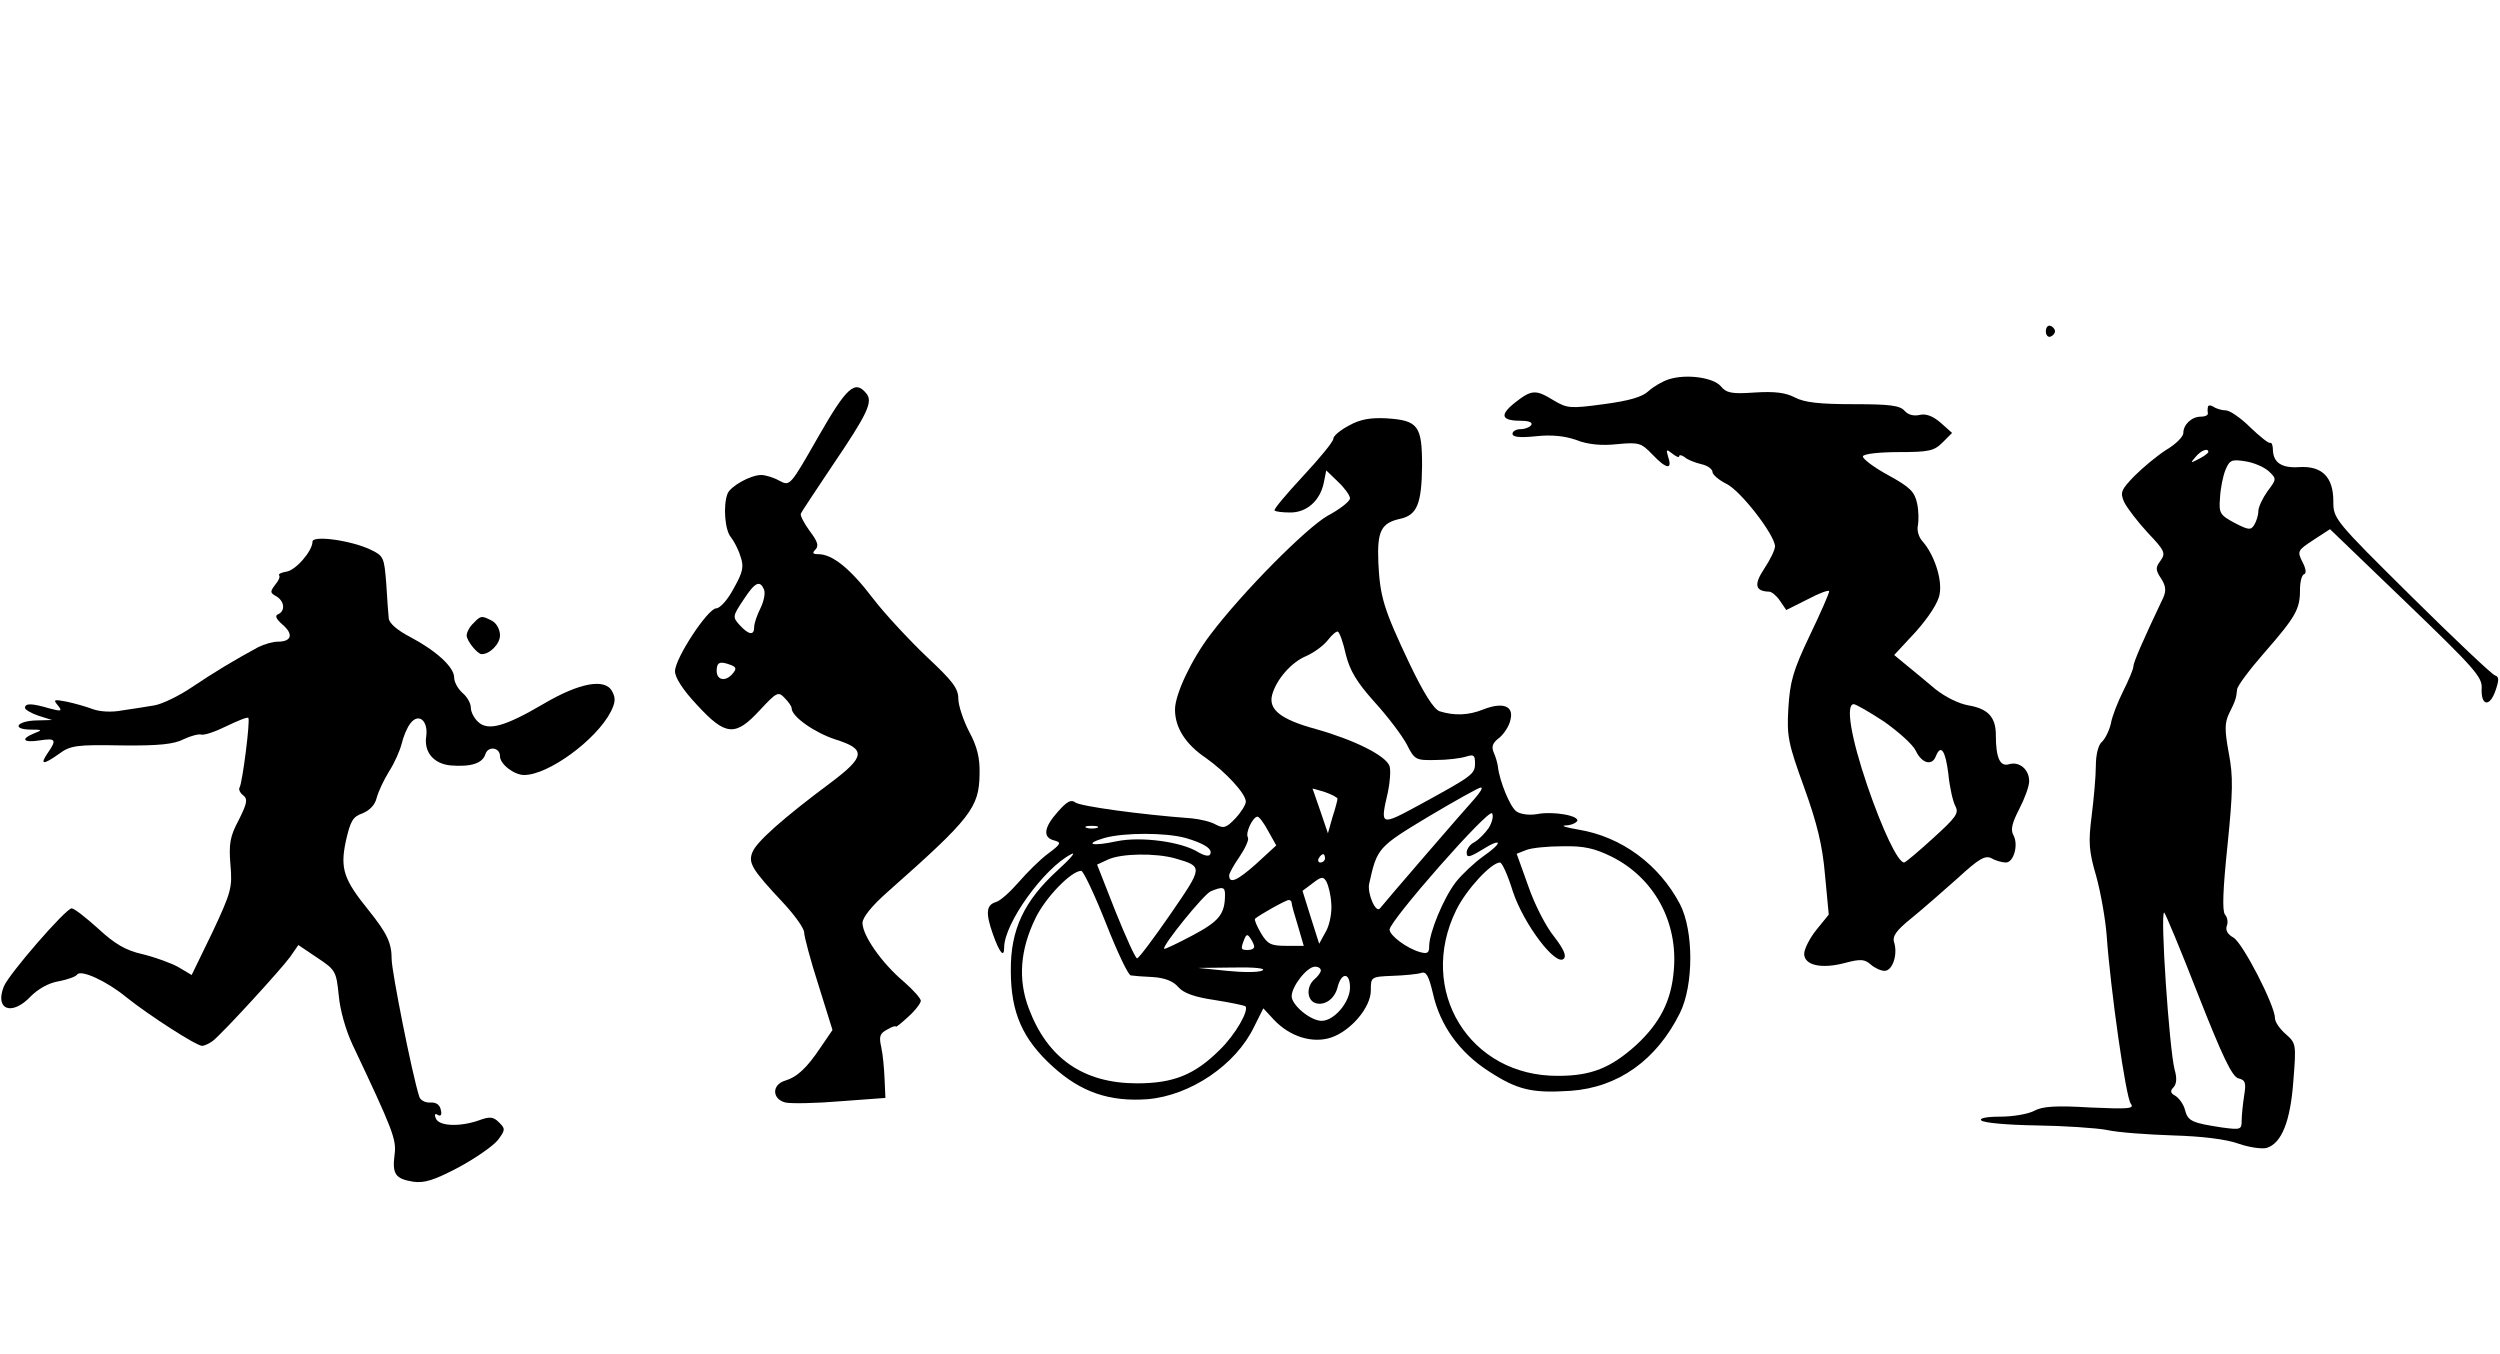 <?xml version="1.0" standalone="no"?>
<!DOCTYPE svg PUBLIC "-//W3C//DTD SVG 20010904//EN"
 "http://www.w3.org/TR/2001/REC-SVG-20010904/DTD/svg10.dtd">
<svg version="1.0" xmlns="http://www.w3.org/2000/svg"
 width="600pt" height="325pt" viewBox="0 0 600 325"
 preserveAspectRatio="xMidYMid meet">

<g transform="translate(0,325) scale(0.1,-0.1)"
fill="#000000" stroke="none">
<path d="M4910 2455 c0 -9 5 -15 11 -13 6 2 11 8 11 13 0 5 -5 11 -11 13 -6 2
-11 -4 -11 -13z"/>
<path d="M4006 2340 c-16 -5 -38 -18 -50 -29 -15 -14 -47 -23 -107 -31 -81
-11 -88 -10 -120 9 -44 27 -53 26 -94 -6 -37 -30 -32 -43 18 -43 16 0 26 -4
22 -10 -3 -5 -15 -10 -26 -10 -10 0 -19 -5 -19 -11 0 -8 17 -10 56 -6 37 4 69
1 97 -9 28 -11 61 -14 98 -10 52 5 58 3 84 -24 34 -36 49 -38 39 -8 -6 20 -5
21 10 9 9 -7 16 -10 16 -6 0 4 6 3 13 -2 6 -6 24 -13 40 -17 15 -3 27 -12 27
-19 0 -6 15 -19 33 -28 34 -16 116 -122 117 -150 0 -9 -12 -33 -26 -54 -25
-38 -22 -54 12 -55 6 0 18 -10 26 -22 l15 -22 52 26 c28 15 51 23 51 19 0 -5
-21 -53 -47 -107 -40 -84 -47 -110 -51 -174 -4 -68 0 -85 38 -190 31 -86 44
-139 50 -210 l9 -95 -30 -37 c-16 -20 -29 -46 -29 -57 0 -28 42 -37 98 -22 38
10 47 9 62 -4 9 -8 24 -15 33 -15 19 0 32 39 23 68 -5 15 5 29 41 58 26 21 76
65 111 96 52 48 67 56 82 48 10 -6 26 -10 34 -10 19 0 31 43 18 66 -7 13 -3
29 14 62 13 25 24 55 24 67 0 29 -24 48 -48 41 -22 -7 -32 15 -32 70 0 43 -19
63 -65 71 -24 4 -56 20 -80 39 -22 19 -53 44 -70 58 l-29 24 52 56 c31 35 54
70 57 90 7 35 -13 96 -42 128 -8 9 -13 26 -10 37 2 11 2 35 -2 53 -6 28 -17
39 -70 68 -35 19 -62 40 -60 45 2 6 41 10 86 10 73 0 85 3 105 23 l23 23 -28
25 c-19 16 -35 22 -51 18 -14 -3 -27 1 -35 10 -11 13 -36 16 -123 16 -81 0
-117 4 -140 16 -23 12 -49 15 -97 12 -55 -4 -68 -1 -81 15 -18 21 -82 30 -124
17z m516 -822 c34 -24 69 -55 76 -70 14 -30 39 -37 48 -13 12 30 23 14 30 -42
3 -32 11 -67 17 -78 9 -17 1 -27 -54 -77 -35 -32 -66 -58 -69 -58 -15 0 -52
78 -89 186 -39 115 -52 194 -32 194 5 0 38 -19 73 -42z"/>
<path d="M1964 2202 c-68 -119 -68 -119 -93 -106 -14 8 -34 14 -44 14 -26 0
-74 -27 -81 -45 -11 -29 -6 -88 8 -104 7 -9 18 -29 23 -46 9 -25 6 -38 -16
-77 -14 -27 -33 -48 -42 -48 -20 0 -99 -120 -99 -151 0 -15 19 -45 53 -81 69
-75 92 -76 151 -12 40 43 44 45 59 29 9 -9 17 -20 17 -25 0 -20 56 -59 106
-75 73 -23 71 -41 -13 -104 -113 -84 -178 -142 -187 -166 -11 -26 -1 -42 73
-121 28 -30 51 -62 51 -72 0 -9 15 -66 34 -125 l34 -109 -28 -41 c-34 -51 -57
-72 -87 -81 -31 -10 -30 -44 2 -52 13 -3 73 -2 132 3 l108 8 -2 45 c-1 25 -4
59 -8 77 -6 26 -3 33 14 42 12 7 21 10 21 7 0 -2 14 9 30 24 17 15 30 33 30
38 0 6 -19 27 -42 47 -52 44 -98 110 -98 140 0 13 22 41 62 76 199 176 218
201 219 282 1 38 -6 66 -25 101 -14 27 -26 63 -26 79 0 25 -14 43 -75 100 -41
39 -100 102 -130 141 -54 71 -97 106 -131 106 -14 0 -15 3 -7 11 9 9 5 20 -14
45 -13 18 -23 37 -21 41 1 4 36 56 76 116 84 124 98 153 81 173 -27 33 -47 15
-115 -104z m-130 -368 c3 -8 -1 -28 -9 -44 -8 -16 -15 -36 -15 -45 0 -21 -13
-19 -35 5 -17 19 -17 21 9 60 28 43 40 49 50 24z m-80 -180 c13 -5 14 -9 5
-20 -17 -21 -39 -17 -39 6 0 21 8 24 34 14z"/>
<path d="M5299 2273 c-1 -4 -1 -11 0 -15 0 -5 -7 -8 -17 -8 -22 0 -42 -19 -42
-39 0 -9 -18 -27 -40 -40 -22 -14 -56 -42 -77 -63 -33 -34 -35 -40 -25 -63 7
-14 32 -47 57 -74 41 -43 43 -49 30 -67 -12 -16 -12 -22 2 -43 11 -17 12 -29
5 -45 -49 -103 -72 -156 -72 -166 0 -6 -11 -32 -24 -58 -13 -26 -27 -61 -30
-79 -4 -17 -14 -37 -22 -44 -8 -7 -14 -30 -14 -58 0 -25 -5 -79 -10 -119 -8
-63 -7 -84 11 -145 11 -40 22 -103 25 -142 9 -128 46 -390 58 -404 9 -12 -5
-13 -97 -9 -82 5 -115 3 -135 -8 -15 -8 -52 -14 -82 -14 -34 0 -50 -4 -45 -9
6 -6 65 -11 132 -12 67 -1 143 -6 170 -11 26 -6 98 -11 158 -13 69 -2 128 -9
158 -20 26 -9 56 -13 67 -10 36 11 57 64 64 160 7 88 7 91 -18 113 -14 12 -26
29 -26 38 0 31 -78 182 -100 194 -13 7 -19 17 -16 27 4 9 2 21 -4 28 -7 9 -5
60 6 166 13 129 14 165 3 222 -10 55 -10 72 1 95 15 30 17 36 19 57 0 8 30 48
65 88 76 87 86 105 86 151 0 19 4 36 10 38 6 2 4 14 -4 29 -13 26 -12 28 26
53 l40 26 183 -176 c163 -157 183 -179 181 -206 -2 -42 19 -46 33 -6 9 26 9
34 -1 37 -7 2 -97 87 -200 189 -186 184 -188 187 -188 229 0 58 -27 85 -81 82
-42 -3 -63 10 -64 41 0 11 -3 19 -7 17 -4 -1 -25 16 -47 37 -22 22 -48 40 -58
41 -10 0 -24 4 -31 9 -6 4 -13 4 -13 -1z m1 -108 c0 -2 -10 -10 -22 -16 -21
-11 -22 -11 -9 4 13 16 31 23 31 12z m145 -46 c19 -18 19 -19 -3 -48 -12 -17
-22 -38 -22 -48 0 -10 -5 -25 -10 -33 -8 -13 -14 -12 -47 5 -35 19 -38 23 -35
60 1 22 7 52 13 67 10 24 15 26 47 21 21 -3 46 -14 57 -24z m-170 -1255 c59
-150 82 -198 97 -202 17 -4 19 -11 14 -41 -3 -20 -6 -47 -6 -60 0 -22 -2 -23
-47 -17 -72 11 -82 15 -89 42 -3 13 -14 28 -23 34 -12 6 -13 12 -5 20 8 8 9
23 3 43 -13 52 -35 377 -25 377 2 0 39 -88 81 -196z"/>
<path d="M3238 2229 c-21 -11 -38 -25 -38 -32 0 -7 -33 -47 -73 -90 -40 -43
-71 -80 -68 -82 2 -3 19 -5 38 -5 39 0 71 28 80 71 l6 30 28 -27 c16 -15 29
-33 29 -40 0 -7 -24 -26 -54 -42 -52 -30 -204 -183 -281 -285 -45 -59 -85
-143 -85 -180 0 -43 25 -83 74 -116 48 -34 96 -86 96 -105 0 -7 -11 -25 -25
-40 -22 -23 -28 -25 -47 -15 -12 7 -38 13 -58 15 -123 9 -267 29 -279 38 -10
8 -20 3 -42 -22 -34 -38 -37 -62 -9 -69 18 -5 17 -8 -15 -32 -19 -14 -50 -45
-70 -68 -20 -23 -44 -45 -55 -48 -23 -7 -25 -26 -7 -77 16 -45 27 -58 27 -32
0 58 96 191 161 224 13 7 -2 -11 -33 -39 -80 -73 -113 -142 -112 -241 0 -100
28 -164 101 -230 67 -61 136 -85 228 -78 102 9 211 82 255 174 l22 44 26 -28
c38 -40 92 -57 137 -42 47 16 95 72 95 113 0 32 0 33 52 35 29 1 60 4 69 7 12
4 18 -7 28 -49 17 -77 64 -142 134 -187 69 -45 104 -53 196 -47 115 8 207 74
263 187 33 67 33 197 0 261 -50 95 -140 162 -244 179 -29 5 -43 9 -31 10 12 0
24 5 28 10 8 13 -57 25 -97 17 -19 -3 -40 0 -49 7 -15 11 -40 72 -44 107 -1 8
-5 23 -10 34 -6 14 -3 23 13 35 11 9 24 28 27 43 9 34 -18 44 -66 25 -35 -14
-69 -15 -104 -4 -14 5 -38 43 -72 114 -63 133 -71 161 -75 244 -3 75 7 94 53
104 40 9 51 36 52 127 0 96 -9 109 -85 114 -38 2 -63 -2 -90 -17z m-8 -550
c10 -39 26 -66 69 -114 31 -34 65 -79 77 -101 19 -38 22 -39 70 -38 27 0 59 4
72 8 19 6 22 4 22 -16 0 -26 -6 -30 -132 -99 -96 -52 -96 -52 -77 30 5 24 7
52 4 62 -8 25 -84 63 -176 89 -85 23 -115 47 -106 82 10 37 46 79 83 94 18 8
41 25 51 38 10 13 21 22 24 20 4 -2 13 -27 19 -55z m-20 -346 c0 -3 -5 -23
-12 -44 l-11 -39 -18 53 c-10 28 -18 53 -19 54 0 1 14 -3 30 -8 17 -6 30 -13
30 -16z m329 0 c-23 -25 -218 -251 -227 -263 -10 -13 -31 36 -26 59 19 86 21
88 142 161 64 38 121 70 126 70 6 0 -2 -12 -15 -27z m34 -70 c-9 -13 -24 -28
-34 -34 -11 -5 -19 -17 -19 -25 0 -13 6 -12 36 6 49 31 53 19 4 -15 -21 -15
-51 -43 -66 -62 -30 -39 -64 -122 -64 -154 0 -16 -4 -19 -22 -14 -32 9 -73 40
-73 54 0 21 238 292 246 279 4 -6 0 -22 -8 -35z m-529 -8 l19 -34 -49 -45
c-45 -40 -64 -48 -64 -27 0 5 11 25 25 45 14 21 23 41 20 46 -7 11 12 50 23
50 4 0 16 -16 26 -35z m-411 8 c-7 -2 -19 -2 -25 0 -7 3 -2 5 12 5 14 0 19 -2
13 -5z m212 -24 c45 -13 67 -27 59 -40 -3 -5 -15 -2 -27 5 -40 26 -139 39
-197 27 -60 -13 -80 -7 -29 8 47 13 146 13 194 0z m1023 -45 c102 -51 160
-157 149 -274 -6 -72 -33 -125 -90 -178 -61 -55 -108 -74 -187 -74 -213 -2
-340 205 -245 398 24 49 84 114 105 114 5 0 19 -31 31 -70 26 -78 103 -180
122 -161 7 7 0 23 -23 53 -19 23 -47 77 -62 121 l-28 78 23 9 c12 5 51 9 88 9
51 1 76 -5 117 -25z m-1048 -4 c68 -20 68 -19 -11 -134 -40 -58 -76 -106 -80
-106 -4 0 -27 51 -52 113 l-44 112 26 12 c32 15 114 16 161 3z m360 0 c0 -5
-5 -10 -11 -10 -5 0 -7 5 -4 10 3 6 8 10 11 10 2 0 4 -4 4 -10z m-526 -155
c27 -69 54 -126 60 -126 6 -1 30 -3 54 -4 28 -2 48 -10 60 -24 12 -14 38 -24
87 -31 38 -6 71 -13 74 -15 9 -10 -24 -68 -61 -104 -60 -60 -111 -81 -199 -81
-129 0 -215 60 -260 180 -26 69 -21 140 16 216 24 50 86 114 110 114 5 0 32
-57 59 -125z m541 47 c2 -19 -3 -49 -12 -66 l-17 -31 -20 63 -20 64 24 18 c22
17 26 17 34 3 4 -8 10 -31 11 -51z m-255 21 c0 -47 -14 -64 -78 -98 -36 -19
-67 -34 -68 -32 -6 6 96 132 112 138 29 12 34 10 34 -8z m160 -20 c0 -5 7 -29
15 -55 l14 -48 -42 0 c-37 0 -45 4 -61 31 -10 17 -16 32 -14 34 10 9 74 45 81
45 4 0 7 -3 7 -7z m-90 -105 c0 -5 -7 -8 -15 -8 -17 0 -18 2 -9 25 5 13 8 14
15 3 5 -7 9 -16 9 -20z m20 -57 c-8 -5 -46 -5 -85 -1 l-70 7 85 1 c51 1 79 -2
70 -7z m140 0 c0 -5 -7 -14 -15 -21 -20 -17 -19 -49 1 -57 22 -8 47 9 54 37 9
37 30 37 30 0 0 -35 -38 -80 -68 -80 -27 0 -72 38 -72 59 0 24 37 71 56 71 8
0 14 -4 14 -9z"/>
<path d="M750 1950 c0 -22 -40 -69 -63 -72 -12 -2 -20 -6 -17 -9 3 -3 -2 -14
-10 -23 -12 -16 -12 -19 3 -27 20 -12 22 -35 5 -43 -9 -3 -6 -11 10 -25 27
-23 22 -41 -11 -41 -12 0 -33 -6 -47 -13 -59 -32 -107 -61 -159 -96 -31 -21
-72 -41 -91 -44 -19 -3 -54 -9 -77 -12 -25 -5 -54 -3 -70 3 -16 6 -44 14 -63
18 -31 6 -33 5 -21 -9 11 -14 9 -15 -21 -7 -41 12 -58 13 -58 1 0 -4 15 -13
33 -19 l32 -10 -37 -1 c-47 -1 -61 -21 -16 -22 30 0 31 -1 10 -9 -34 -14 -26
-23 13 -17 39 6 42 2 19 -31 -19 -28 -10 -28 28 -1 27 20 42 22 150 20 90 -1
126 3 149 15 17 8 36 13 42 11 7 -2 34 7 60 20 27 13 51 23 53 20 5 -5 -14
-155 -21 -167 -3 -4 1 -13 9 -19 11 -9 9 -19 -11 -59 -21 -39 -24 -57 -20
-107 5 -55 2 -66 -43 -162 l-50 -103 -32 19 c-18 10 -57 24 -86 31 -40 9 -66
24 -106 61 -30 27 -58 49 -64 49 -14 0 -152 -159 -163 -188 -22 -56 20 -71 65
-23 18 18 43 32 67 36 21 4 41 11 44 16 9 13 72 -16 119 -55 54 -43 167 -116
181 -116 6 0 18 6 26 12 26 21 163 171 185 201 l20 29 46 -31 c44 -29 45 -33
51 -90 3 -35 17 -84 33 -118 97 -205 106 -228 101 -264 -6 -47 2 -58 44 -65
27 -4 50 3 109 34 41 22 84 52 95 66 18 24 18 27 3 42 -14 14 -22 15 -49 5
-46 -16 -96 -14 -103 5 -4 9 -2 13 5 8 7 -4 10 1 7 12 -2 12 -11 19 -25 18
-13 -1 -25 6 -27 15 -17 53 -66 300 -66 329 0 39 -11 62 -55 117 -60 74 -69
100 -55 166 11 49 17 59 40 67 17 7 30 20 34 37 4 15 17 43 30 64 13 20 26 50
30 66 4 17 13 39 21 49 20 26 43 6 38 -31 -6 -38 18 -66 58 -70 50 -4 77 5 84
27 6 20 35 17 35 -5 0 -19 34 -45 58 -45 58 0 173 84 208 152 11 22 12 33 3
49 -17 32 -79 20 -164 -30 -92 -54 -133 -66 -157 -44 -10 9 -18 24 -18 35 0
10 -9 26 -20 35 -11 10 -20 26 -20 37 0 25 -43 64 -105 97 -31 16 -51 33 -52
45 -1 10 -4 48 -6 84 -5 62 -6 66 -38 81 -46 22 -139 35 -139 19z"/>
<path d="M1136 1754 c-9 -8 -16 -22 -16 -29 0 -13 26 -45 36 -45 20 0 44 25
44 45 0 14 -8 29 -19 35 -25 13 -27 13 -45 -6z"/>
</g>
</svg>
